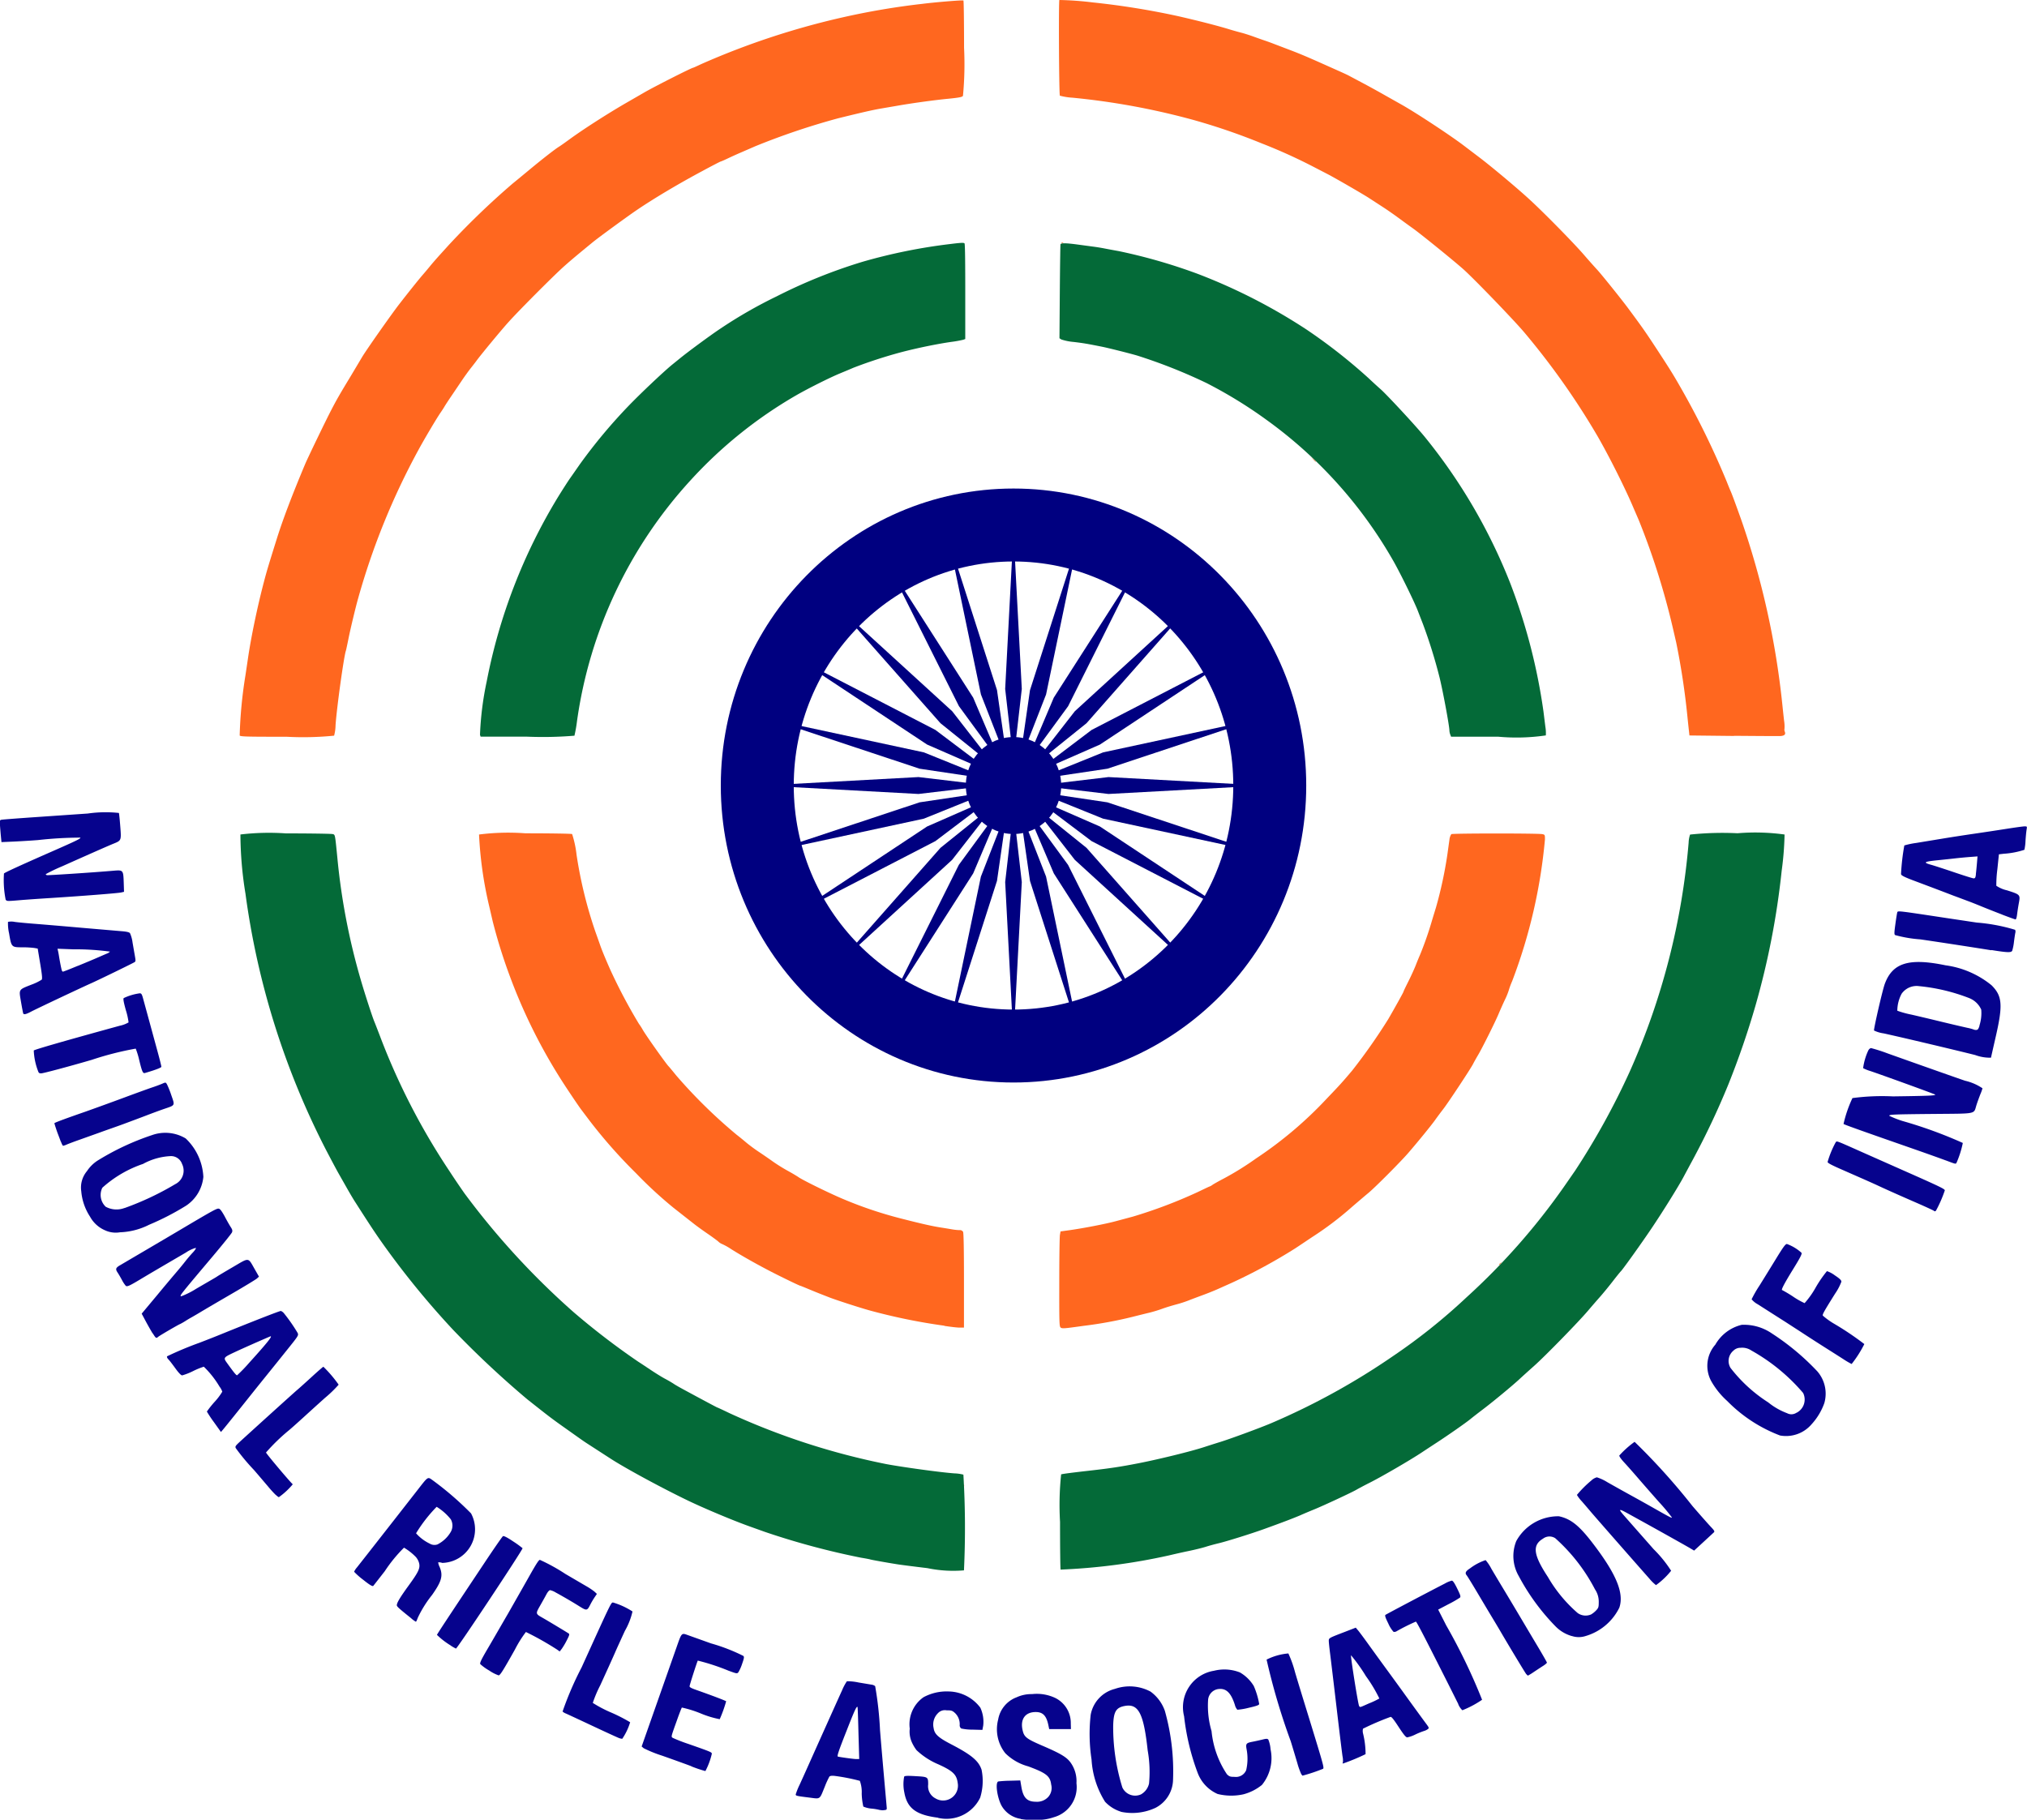 <svg id="layer1" xmlns="http://www.w3.org/2000/svg" width="70.491" height="63.292" viewBox="0 0 70.491 63.292">
  <g id="g980" transform="translate(0)">
    <path id="path986" d="M75.409,100.174c0-.035.008-.042.018-.018a.061.061,0,0,1,0,.058c-.01.01-.017-.008-.016-.04Zm3.383-5.492c-.049-.029-.052-.135-.05-1.565,0-.844.011-1.589.023-1.655l.021-.121.282-.039c.489-.067,1.281-.22,1.636-.316l.6-.161a16.846,16.846,0,0,0,2.241-.848c.226-.108.418-.2.427-.2a.4.4,0,0,0,.1-.057c.043-.031.22-.13.391-.219a10.2,10.2,0,0,0,1.125-.7,13.755,13.755,0,0,0,2.476-2.1c.418-.435.548-.579.871-.964a20.233,20.233,0,0,0,1.245-1.775c.192-.328.532-.939.532-.956s.078-.176.174-.368.211-.446.256-.562.109-.273.143-.348a11.761,11.761,0,0,0,.392-1.11c.059-.2.133-.439.164-.539a14.441,14.441,0,0,0,.4-1.861c.024-.175.055-.4.069-.495a.422.422,0,0,1,.067-.2c.047-.03,3.028-.031,3.167,0,.086.019.089.025.088.186a18.488,18.488,0,0,1-1.142,4.932,2.62,2.62,0,0,0-.12.326,2.4,2.4,0,0,1-.135.326c-.074.158-.168.371-.211.473-.114.277-.569,1.19-.713,1.432-.069.117-.149.259-.178.318-.081.162-.857,1.336-1.034,1.565-.086.111-.217.286-.29.39-.131.183-.584.74-.92,1.129-.256.3-1.172,1.22-1.4,1.406-.11.091-.363.307-.564.479a11.257,11.257,0,0,1-1.377,1.045c-.188.125-.456.306-.6.4a19.03,19.03,0,0,1-2.195,1.193l-.485.217c-.132.06-.383.16-.558.224s-.392.146-.482.182a4,4,0,0,1-.387.126c-.123.033-.357.1-.521.16s-.371.118-.461.139-.344.084-.565.14a14.129,14.129,0,0,1-1.7.313c-.716.1-.738.1-.811.059Zm-4.04-.061a20.451,20.451,0,0,1-2.589-.528c-.348-.095-1.245-.386-1.443-.468l-.238-.093c-.1-.038-.3-.12-.454-.184s-.281-.116-.289-.116c-.026,0-.59-.272-1-.482-.49-.252-1.021-.551-1.4-.789a2.2,2.2,0,0,0-.319-.18.4.4,0,0,1-.134-.087c-.054-.047-.225-.172-.38-.278s-.363-.256-.461-.333l-.368-.289-.357-.281a14.773,14.773,0,0,1-1.3-1.2,17.656,17.656,0,0,1-1.593-1.8l-.309-.409c-.065-.085-.306-.44-.536-.789a19.008,19.008,0,0,1-1.944-3.844,18.517,18.517,0,0,1-.6-1.921c-.013-.058-.067-.29-.119-.514a13.53,13.53,0,0,1-.355-2.5,8.055,8.055,0,0,1,1.616-.042c.87,0,1.6.012,1.621.026a3.57,3.57,0,0,1,.154.718,15.135,15.135,0,0,0,.654,2.675c.051.141.123.346.161.454.069.2.178.462.354.862a18.777,18.777,0,0,0,1,1.891,1.956,1.956,0,0,1,.129.2c.093.172.837,1.222.911,1.286.01.008.128.151.264.318a17.732,17.732,0,0,0,2.1,2.059c.065.049.206.163.312.253s.307.24.446.332.36.244.491.338a5.959,5.959,0,0,0,.506.317c.147.08.323.184.39.23.143.1.921.484,1.411.7a14.111,14.111,0,0,0,2.172.743c.691.177,1.067.262,1.369.309.123.019.3.048.384.063a1.908,1.908,0,0,0,.259.028.13.13,0,0,1,.129.059c.02.038.031.625.031,1.695v1.636l-.156,0c-.086,0-.324-.029-.528-.06ZM60.836,93.254l-.057-.068.067.058c.063.054.081.079.057.079a.332.332,0,0,1-.067-.068Zm33.2-.76a.189.189,0,0,1,.052-.053c.047-.038.048-.037.011.011s-.063.066-.063.042ZM103.8,79.051c0-.035.008-.042.018-.018a.061.061,0,0,1,0,.058c-.01.01-.017-.008-.016-.04ZM50.24,74.089a15.644,15.644,0,0,1,.2-2.086c.015-.1.056-.372.09-.605.107-.731.329-1.8.553-2.648.1-.383.149-.546.452-1.513.207-.66.532-1.515.988-2.6.1-.232.717-1.512.9-1.861.2-.387.308-.57.677-1.18l.4-.671c.137-.232,1.015-1.482,1.293-1.84.318-.41.652-.827.8-1,.074-.084.194-.227.268-.318s.221-.26.327-.377l.327-.361a27.193,27.193,0,0,1,2.223-2.138c.052-.041.293-.24.536-.441.48-.4.937-.755,1.07-.836.047-.028.205-.14.353-.248.474-.348,1.352-.912,2.009-1.29l.61-.352c.345-.2,1.642-.857,1.693-.857.009,0,.14-.059.292-.131a26.8,26.8,0,0,1,4.867-1.612,25.666,25.666,0,0,1,2.82-.48c.456-.058,1.389-.134,1.421-.116.012.007.022.745.022,1.639a11.578,11.578,0,0,1-.038,1.679c-.03.042-.13.061-.513.1-.466.044-1.267.154-1.77.243l-.584.1c-.3.053-.642.132-1.469.335a24.882,24.882,0,0,0-2.887.974l-.536.233c-.123.053-.321.143-.44.2s-.224.1-.233.1-.3.149-.637.332c-.82.438-1.692.957-2.291,1.365-.339.231-1.294.929-1.505,1.1-.488.4-.744.612-1.009.848-.35.311-1.553,1.518-1.927,1.933-.257.285-.965,1.14-1.117,1.35-.043.059-.134.176-.2.259s-.205.274-.306.424l-.377.558c-.107.157-.21.316-.23.352s-.078.126-.129.2c-.128.181-.578.94-.777,1.309a24.688,24.688,0,0,0-2.092,5.147c-.079.27-.273,1.079-.339,1.41-.042.21-.083.4-.091.424-.07.194-.322,2.01-.36,2.6a1.476,1.476,0,0,1-.05.356,10.753,10.753,0,0,1-1.649.038c-1.448,0-1.621-.005-1.637-.048Zm51.965.019-1.548-.017-.022-.2c-.012-.108-.035-.326-.051-.484a25.587,25.587,0,0,0-.389-2.557c-.016-.067-.069-.3-.119-.514a25.446,25.446,0,0,0-1.185-3.744c-.031-.071-.127-.293-.213-.493-.289-.672-.814-1.716-1.21-2.406a25.913,25.913,0,0,0-2.552-3.618c-.361-.429-1.736-1.854-2.115-2.194-.322-.288-1.49-1.235-1.756-1.424-.131-.093-.355-.256-.5-.363s-.39-.279-.551-.383l-.485-.315c-.219-.142-1.172-.693-1.443-.833l-.506-.262a18.6,18.6,0,0,0-1.786-.806,21.844,21.844,0,0,0-2.366-.812,25,25,0,0,0-4.205-.774,2.16,2.16,0,0,1-.44-.07c-.03-.031-.046-3.3-.017-3.328a10.983,10.983,0,0,1,1.15.083,27.026,27.026,0,0,1,3.006.485c.721.166,1.372.334,1.771.457.164.05.351.1.417.117s.246.072.4.128.336.12.4.141.219.077.342.125l.551.21c.323.123.594.237,1.146.484l.551.246c.147.066.292.133.322.15l.461.245c.224.118.574.311.779.428l.6.338c.507.285,1.717,1.081,2.187,1.441l.536.407c.386.292,1.3,1.055,1.726,1.448.479.437,1.5,1.475,1.879,1.909.2.233.415.471.47.53.139.147.824,1,1.064,1.321.512.69.627.854,1.019,1.453.476.728.57.88.859,1.387a28.327,28.327,0,0,1,1.574,3.223c.049.125.107.268.13.318.051.114.149.379.371,1A28.424,28.424,0,0,1,103.886,73c.019.183.047.446.063.583a1.187,1.187,0,0,1,.013.277.164.164,0,0,0,.012.1c.034.091-.007.136-.135.15-.048.005-.783,0-1.634-.007ZM87.576,64.49l-.072-.083.082.073a.52.52,0,0,1,.082.083c0,.024-.024,0-.092-.073Zm2.038-2.678-.057-.068.067.058c.063.054.081.079.057.079A.332.332,0,0,1,89.614,61.812ZM78.823,56.957a.059.059,0,0,1,.057,0c.01.01-.008.017-.039.016s-.042-.009-.018-.018Z" transform="translate(-41.905 -48.511)" fill="#ff671f"/>
    <path id="path984" d="M74.174,111.56c-.45-.054-.912-.113-1.027-.131-.368-.058-.921-.157-.963-.172-.022-.008-.163-.035-.312-.059a26.436,26.436,0,0,1-3.352-.9l-.536-.192c-.561-.2-1.586-.629-2.172-.913-.92-.445-2.163-1.12-2.663-1.446l-.819-.53c-.11-.071-.2-.135-.684-.479-.566-.4-.608-.435-1.385-1.049a33.362,33.362,0,0,1-2.576-2.412,29.292,29.292,0,0,1-2.414-2.949c-.3-.421-.474-.686-1.02-1.539-.053-.083-.174-.287-.268-.454l-.284-.5c-.062-.108-.259-.478-.439-.823a27.429,27.429,0,0,1-2.8-8.907,13,13,0,0,1-.176-2.062,8.464,8.464,0,0,1,1.585-.038c.853,0,1.585.012,1.626.024.084.024.078-.007.164.866a22.8,22.8,0,0,0,.8,4.168c.128.449.417,1.342.489,1.506.018.042.126.321.24.62a23.339,23.339,0,0,0,2.36,4.554c.2.308.443.662.532.787a26.66,26.66,0,0,0,3.8,4.135,25.582,25.582,0,0,0,2.243,1.718c.052.032.229.149.393.259s.4.26.536.332.272.155.312.183.182.109.312.18c.631.342,1.182.636,1.192.636s.2.089.431.2a24.6,24.6,0,0,0,5.444,1.768c.532.1,1.866.287,2.371.323a1.452,1.452,0,0,1,.312.044,31.35,31.35,0,0,1,.02,3.329A4.408,4.408,0,0,1,74.174,111.56Zm4.633.056c-.011-.011-.02-.759-.02-1.661a10.191,10.191,0,0,1,.038-1.656c.043-.017.388-.062.974-.128.733-.083,1.08-.135,1.711-.258.722-.141,1.824-.412,2.277-.56.172-.056.42-.135.551-.175.372-.115,1.389-.489,1.8-.663a24.334,24.334,0,0,0,4.226-2.328,20.545,20.545,0,0,0,2.556-2.043,23.055,23.055,0,0,0,3.394-3.852l.388-.56A25.608,25.608,0,0,0,98.594,94.3a24.554,24.554,0,0,0,2.053-7.974.994.994,0,0,1,.05-.28A10.766,10.766,0,0,1,102.347,86a7.4,7.4,0,0,1,1.636.044,10.7,10.7,0,0,1-.1,1.258,27.506,27.506,0,0,1-.906,4.675,29.044,29.044,0,0,1-.947,2.755,27.218,27.218,0,0,1-1.226,2.6c-.135.25-.281.522-.325.605-.167.317-.714,1.2-1.124,1.808-.34.507-1.008,1.44-1.066,1.491-.019.017-.146.173-.281.348s-.336.42-.447.545-.3.343-.419.484c-.335.394-1.488,1.575-1.872,1.916-.188.167-.416.373-.507.458-.234.218-.914.781-1.264,1.046-.164.124-.365.28-.446.347-.158.129-.774.559-1.184.826-.135.088-.365.239-.513.337-.386.256-1.337.81-1.771,1.031-.2.1-.426.221-.491.259-.156.092-1.157.558-1.459.68-.13.053-.358.148-.5.212-.24.1-.539.218-1.28.485-.434.156-1.278.42-1.549.484-.147.035-.347.09-.446.122s-.366.1-.6.148-.537.118-.684.153a21.263,21.263,0,0,1-3.775.494ZM58.615,82.581a10.851,10.851,0,0,1,.233-1.858,19.4,19.4,0,0,1,2.475-6.408c.162-.262.354-.562.428-.666s.223-.319.333-.477A18.5,18.5,0,0,1,63.8,71.117c.418-.432,1.17-1.142,1.48-1.4l.3-.243c.275-.225,1.088-.823,1.4-1.028a16.027,16.027,0,0,1,1.949-1.118,18.351,18.351,0,0,1,2.976-1.2,19.177,19.177,0,0,1,3.033-.618c.409-.051.508-.056.528-.024s.025.778.025,1.682v1.642l-.067.025a3.959,3.959,0,0,1-.424.076c-.459.066-1.127.2-1.711.351a16.62,16.62,0,0,0-1.681.545c-.082.036-.3.127-.476.2-.349.144-1.1.52-1.508.754a15.365,15.365,0,0,0-3.7,2.978A15.593,15.593,0,0,0,61.989,82.1a4.815,4.815,0,0,1-.089.507,13.244,13.244,0,0,1-1.642.034H58.638l-.023-.064Zm33.742-.014a.477.477,0,0,1-.029-.134c0-.162-.227-1.384-.345-1.86a17.772,17.772,0,0,0-.575-1.848l-.182-.469c-.123-.318-.615-1.319-.847-1.725A15.488,15.488,0,0,0,86,71.646a15.763,15.763,0,0,0-2.11-1.3,18.445,18.445,0,0,0-2.425-.962c-.348-.1-1.009-.262-1.19-.3-.544-.109-.675-.131-1.01-.171a1.885,1.885,0,0,1-.434-.087l-.064-.043.012-1.614c.007-.888.018-1.631.024-1.652.016-.05.189-.048.609.009l.551.074c.115.015.282.043.372.061s.316.06.5.093a19.192,19.192,0,0,1,2.742.791,19.713,19.713,0,0,1,3.779,1.934,19.021,19.021,0,0,1,2.168,1.7c.125.119.313.291.417.382.224.2,1.208,1.26,1.527,1.65A19.231,19.231,0,0,1,94.442,77.3,20.235,20.235,0,0,1,95.6,81.775c.018.146.047.381.065.522a1.318,1.318,0,0,1,.016.3,7,7,0,0,1-1.656.045H92.386Z" transform="translate(-41.923 -57.019)" fill="#046a38"/>
    <path id="path982" d="M68.735,140.218a.928.928,0,0,1-.677-.479c-.148-.3-.211-.792-.1-.822a3.927,3.927,0,0,1,.408-.025l.356-.01.037.221c.063.383.2.52.51.52a.528.528,0,0,0,.427-.17.469.469,0,0,0,.1-.427c-.036-.294-.166-.4-.8-.634a1.8,1.8,0,0,1-.795-.456,1.339,1.339,0,0,1-.249-1.171,1.01,1.01,0,0,1,.642-.775,1.224,1.224,0,0,1,.536-.111,1.5,1.5,0,0,1,.824.142.972.972,0,0,1,.524.886l.005.19-.378,0-.378,0-.031-.147c-.068-.322-.191-.447-.438-.447-.362,0-.541.244-.458.623.054.247.129.306.7.552.637.274.848.4.983.6a1.111,1.111,0,0,1,.192.7,1.086,1.086,0,0,1-.786,1.183,1.7,1.7,0,0,1-.613.093,2.391,2.391,0,0,1-.536-.029Zm-2.872-.04c-.762-.095-1.074-.326-1.173-.872a1.392,1.392,0,0,1-.007-.555c.019-.031.106-.035.4-.018.432.024.434.026.435.29a.476.476,0,0,0,.252.482.516.516,0,0,0,.775-.536c-.036-.291-.168-.418-.67-.646a2.525,2.525,0,0,1-.762-.494,1.461,1.461,0,0,1-.158-.264.907.907,0,0,1-.077-.484,1.147,1.147,0,0,1,.479-1.094,1.7,1.7,0,0,1,.875-.2,1.408,1.408,0,0,1,1.1.564,1.162,1.162,0,0,1,.1.627l-.028.146-.34-.009a1.8,1.8,0,0,1-.394-.039.135.135,0,0,1-.055-.127.537.537,0,0,0-.165-.413c-.093-.083-.125-.093-.292-.093a.329.329,0,0,0-.3.1.552.552,0,0,0-.15.518c.028.209.161.331.611.564.7.364.955.575,1.056.884a1.951,1.951,0,0,1-.049.973,1.3,1.3,0,0,1-1.471.7Zm6.36-.208a1.282,1.282,0,0,1-.553-.346,3.093,3.093,0,0,1-.47-1.468,5.927,5.927,0,0,1-.03-1.559,1.139,1.139,0,0,1,.843-.9,1.549,1.549,0,0,1,1.237.094,1.4,1.4,0,0,1,.5.673,7.762,7.762,0,0,1,.284,2.394,1.124,1.124,0,0,1-.611.977,1.911,1.911,0,0,1-1.2.138Zm.69-.6a.578.578,0,0,0,.286-.381,4.257,4.257,0,0,0-.047-1.15c-.14-1.289-.32-1.638-.8-1.547-.305.058-.387.2-.4.69a7.063,7.063,0,0,0,.319,2.144A.491.491,0,0,0,72.914,139.369Zm-9.061.544a1.848,1.848,0,0,0-.289-.051.942.942,0,0,1-.3-.072,2.253,2.253,0,0,1-.056-.453,1.134,1.134,0,0,0-.065-.442,6.83,6.83,0,0,0-.877-.172c-.106-.011-.159,0-.183.025a2.984,2.984,0,0,0-.157.344c-.191.469-.144.435-.541.385-.45-.056-.472-.062-.472-.11a2.319,2.319,0,0,1,.137-.34c.075-.164.194-.427.264-.585.2-.448,1.063-2.373,1.213-2.7a1.779,1.779,0,0,1,.166-.311,1.825,1.825,0,0,1,.4.042l.46.077a.241.241,0,0,1,.123.052,12.071,12.071,0,0,1,.169,1.535c.05.613.111,1.316.18,2.088.025.275.048.54.052.59.007.084,0,.091-.1.1a.283.283,0,0,1-.12-.006Zm-.758-2.674c-.012-.5-.026-.906-.033-.913-.031-.035-.1.109-.383.834-.268.677-.338.882-.3.891.08.021.517.081.613.085l.129,0Zm12.492,2.114a1.3,1.3,0,0,1-.69-.72,8.183,8.183,0,0,1-.478-1.984,1.284,1.284,0,0,1,1.041-1.583,1.477,1.477,0,0,1,.9.058,1.351,1.351,0,0,1,.483.473,2.743,2.743,0,0,1,.188.627c-.007.039-.1.07-.367.131a2.257,2.257,0,0,1-.393.067.391.391,0,0,1-.086-.169c-.141-.438-.314-.594-.6-.547a.413.413,0,0,0-.33.36,3.119,3.119,0,0,0,.119,1.1,3.256,3.256,0,0,0,.535,1.5c.082.079.115.091.263.09a.384.384,0,0,0,.406-.232,1.747,1.747,0,0,0,.016-.72c-.037-.2-.018-.226.2-.268.093-.018.248-.052.343-.075.144-.036.179-.036.212,0a1.118,1.118,0,0,1,.077.337,1.471,1.471,0,0,1-.3,1.239,1.716,1.716,0,0,1-.642.326,1.966,1.966,0,0,1-.895-.01Zm2.9-.707a2.52,2.52,0,0,1-.131-.371c-.049-.166-.151-.507-.228-.757a22.8,22.8,0,0,1-.84-2.84,2.077,2.077,0,0,1,.757-.214,3.867,3.867,0,0,1,.231.648c.1.341.331,1.09.508,1.664.482,1.57.507,1.659.468,1.7a6.07,6.07,0,0,1-.715.239A.322.322,0,0,1,78.485,138.647Zm-21.207-.261c-.254-.095-.713-.26-1.021-.368a4.418,4.418,0,0,1-.632-.256l-.072-.061.176-.5,1.035-2.943c.183-.522.173-.511.4-.429l.8.286a6.338,6.338,0,0,1,1.126.436c.033.033.026.079-.042.273a1.492,1.492,0,0,1-.129.292c-.046.057-.053.056-.345-.051a7.609,7.609,0,0,0-1.068-.351c-.029.048-.286.85-.286.892s.087.077.26.138c.524.185.946.345,1.012.384a4.517,4.517,0,0,1-.224.624,3.384,3.384,0,0,1-.66-.2,3.893,3.893,0,0,0-.656-.205c-.012.014-.086.2-.163.419-.221.617-.215.591-.155.635a5.511,5.511,0,0,0,.549.213c.792.278.81.286.81.342a2.451,2.451,0,0,1-.223.6,4.289,4.289,0,0,1-.491-.165Zm22.661-.123a.7.7,0,0,0-.012-.219c-.016-.1-.111-.878-.21-1.719s-.2-1.682-.224-1.87-.044-.38-.044-.426c0-.1,0-.1.551-.311l.387-.15.084.1c.046.055.206.27.356.479s.446.617.659.908.455.625.539.741c.234.326.666.92.8,1.1.117.157.118.164.062.206a.446.446,0,0,1-.133.062,2.67,2.67,0,0,0-.294.12,1.158,1.158,0,0,1-.283.1c-.047,0-.122-.092-.3-.364s-.248-.358-.283-.347a9.553,9.553,0,0,0-.955.409.347.347,0,0,0,0,.161,2.973,2.973,0,0,1,.089.725,7.248,7.248,0,0,1-.783.325c-.015,0-.02-.013-.011-.029Zm.934-2.071a2.841,2.841,0,0,0,.334-.16,5.042,5.042,0,0,0-.467-.778,5.957,5.957,0,0,0-.517-.725c-.023.026.243,1.7.28,1.762s.03.048.37-.1ZM54.748,137.4c-.057-.022-.469-.211-.916-.421s-.857-.4-.911-.424a.355.355,0,0,1-.117-.07,11.3,11.3,0,0,1,.663-1.537c1.031-2.271,1.023-2.255,1.092-2.255a2.611,2.611,0,0,1,.677.312,2.432,2.432,0,0,1-.265.675c-.16.348-.31.678-.333.733s-.13.294-.237.53l-.285.626a4.244,4.244,0,0,0-.261.616,4.308,4.308,0,0,0,.643.337,5.688,5.688,0,0,1,.656.336,2.107,2.107,0,0,1-.274.575A.381.381,0,0,1,54.748,137.4Zm29.206-1.174c-.06-.121-.222-.444-.36-.719-.857-1.7-1.091-2.149-1.116-2.149a6.826,6.826,0,0,0-.666.333.145.145,0,0,1-.111.022,1.054,1.054,0,0,1-.181-.289c-.1-.2-.125-.278-.1-.3s1.549-.826,2.068-1.091a.966.966,0,0,1,.24-.1c.038,0,.093.081.188.275.114.232.128.281.094.316a3.7,3.7,0,0,1-.4.229l-.356.187.279.548a20.271,20.271,0,0,1,1.248,2.588,3.429,3.429,0,0,1-.686.365.592.592,0,0,1-.145-.218Zm-33.7-1.166a1.771,1.771,0,0,1-.311-.223c-.024-.04.032-.157.269-.56.165-.28.477-.823.7-1.206l.49-.862.257-.454c.234-.415.319-.545.356-.545a6.474,6.474,0,0,1,.889.491l.714.418a2.279,2.279,0,0,1,.3.2l.08.075-.084.124a2.681,2.681,0,0,0-.145.247c-.108.216-.126.219-.37.067-.2-.125-.492-.3-.835-.488a.644.644,0,0,0-.193-.08c-.03,0-.083.059-.128.144s-.141.256-.219.393c-.163.287-.164.284.1.433.167.095.815.485.894.538.033.022.02.068-.067.235a2.465,2.465,0,0,1-.177.3l-.07.089-.086-.062a10.393,10.393,0,0,0-1.089-.615,4.018,4.018,0,0,0-.381.609c-.417.741-.508.886-.566.9a1.349,1.349,0,0,1-.325-.166Zm36.061.122c-.036-.043-.623-1.016-.908-1.506-.039-.067-.16-.271-.271-.454s-.346-.578-.524-.878-.342-.566-.364-.592c-.071-.085-.043-.145.116-.248a1.857,1.857,0,0,1,.54-.285,1.614,1.614,0,0,1,.2.3c.091.156.277.467.413.692s.384.64.552.923.453.764.635,1.068.332.567.332.582-.057.065-.126.109-.215.14-.323.212a2.13,2.13,0,0,1-.211.131A.183.183,0,0,1,86.318,135.182Zm-37.395-.99a2.69,2.69,0,0,1-.484-.372c0-.02.309-.489,1.648-2.5.332-.5.623-.919.647-.934s.129.029.363.188a3.322,3.322,0,0,1,.319.231c0,.067-2.277,3.5-2.317,3.491a1.6,1.6,0,0,1-.175-.1ZM87.9,133.86a1.282,1.282,0,0,1-.559-.331,7.6,7.6,0,0,1-1.282-1.75,1.394,1.394,0,0,1-.089-1.223,1.662,1.662,0,0,1,1.484-.862c.418.091.711.327,1.2.971.8,1.049,1.07,1.71.9,2.207a1.9,1.9,0,0,1-1.168.986.77.77,0,0,1-.485,0Zm.679-.756a.821.821,0,0,0,.17-.138c.08-.085.089-.116.089-.286a.762.762,0,0,0-.13-.443,6.225,6.225,0,0,0-1.384-1.781.371.371,0,0,0-.426.018c-.378.225-.335.562.172,1.332a4.908,4.908,0,0,0,1.037,1.255.476.476,0,0,0,.472.044Zm-41.033.143c-.437-.35-.506-.413-.506-.459,0-.086.114-.275.407-.679.347-.477.408-.606.369-.78a.542.542,0,0,0-.112-.216,2,2,0,0,0-.414-.327,5.044,5.044,0,0,0-.668.817c-.2.258-.381.488-.4.511s-.089,0-.353-.212a2.459,2.459,0,0,1-.315-.279.647.647,0,0,1,.1-.151l.393-.5.861-1.1.839-1.074c.389-.5.362-.481.535-.36a10.9,10.9,0,0,1,1.339,1.156,1.169,1.169,0,0,1-1,1.722.39.39,0,0,0-.143-.021.49.49,0,0,0,.051.163c.126.3.07.5-.262.971a3.974,3.974,0,0,0-.5.8c-.025.074-.054.134-.065.133a1.025,1.025,0,0,1-.153-.11Zm.921-2.581a1.12,1.12,0,0,0,.45-.43.446.446,0,0,0,0-.436,1.9,1.9,0,0,0-.492-.435,5.1,5.1,0,0,0-.716.921,1.5,1.5,0,0,0,.481.362.315.315,0,0,0,.282.018Zm42.123,1.187c-.48-.542-1.912-2.175-2.035-2.322-.074-.088-.211-.248-.305-.356a1.262,1.262,0,0,1-.171-.224,3.812,3.812,0,0,1,.5-.5.442.442,0,0,1,.193-.112,1.6,1.6,0,0,1,.364.169c.164.093.532.3.818.457s.635.353.774.432c.564.321.655.368.655.339a6.642,6.642,0,0,0-.454-.542c-.25-.282-.581-.661-.737-.842s-.367-.42-.469-.53-.18-.216-.169-.242a3.34,3.34,0,0,1,.531-.475,22.614,22.614,0,0,1,2.012,2.233c.266.308.552.631.635.719.131.138.145.164.107.2l-.364.336-.32.295-.126-.075c-.1-.062-1.3-.733-1.808-1.012l-.342-.189c-.361-.2-.378-.188-.132.091.2.228.332.377,1,1.136a4.339,4.339,0,0,1,.608.75,2.66,2.66,0,0,1-.526.5A1.476,1.476,0,0,1,90.591,131.853Zm-47.765-2.905a3.931,3.931,0,0,1-.267-.295c-.1-.116-.316-.373-.488-.571a7.438,7.438,0,0,1-.629-.755c-.029-.055-.015-.08.113-.2.2-.185,1.93-1.753,2.042-1.845.048-.04.264-.234.479-.431s.4-.358.411-.358a4.44,4.44,0,0,1,.531.624,4.234,4.234,0,0,1-.469.454c-.258.23-.6.542-.766.693s-.385.348-.491.437a6.724,6.724,0,0,0-.8.775c0,.034.865,1.061.931,1.105a2.547,2.547,0,0,1-.486.45.508.508,0,0,1-.107-.083Zm52.316-2.064a5.113,5.113,0,0,1-1.836-1.2,2.736,2.736,0,0,1-.561-.7,1.116,1.116,0,0,1,.148-1.259,1.446,1.446,0,0,1,.918-.69,1.718,1.718,0,0,1,1.049.3,8.544,8.544,0,0,1,1.578,1.316,1.184,1.184,0,0,1,.246,1.106,2.164,2.164,0,0,1-.446.74A1.167,1.167,0,0,1,95.141,126.884Zm.574-.789a.515.515,0,0,0,.23-.69,6.587,6.587,0,0,0-1.8-1.477.572.572,0,0,0-.375-.094.344.344,0,0,0-.249.1.467.467,0,0,0-.1.6,5.178,5.178,0,0,0,1.312,1.2,2.335,2.335,0,0,0,.655.375.316.316,0,0,0,.33-.019Zm-55.036.325a4.207,4.207,0,0,1-.245-.368,3.529,3.529,0,0,1,.268-.336,2.157,2.157,0,0,0,.268-.355.584.584,0,0,0-.095-.175,3.323,3.323,0,0,0-.547-.694,2.571,2.571,0,0,0-.37.151,2.21,2.21,0,0,1-.383.151c-.037,0-.118-.082-.229-.235-.094-.129-.2-.272-.246-.318s-.065-.094-.047-.112a12.016,12.016,0,0,1,1.129-.472c.229-.088.551-.214.714-.281,1.16-.471,2.062-.823,2.111-.823a.262.262,0,0,1,.11.083,5.882,5.882,0,0,1,.473.68c.038.086.035.091-.374.6l-.327.408-.416.516c-.147.182-.354.44-.461.574-.422.531-.942,1.178-1.013,1.261l-.075.088Zm1.226-2.064c.65-.717.846-.966.723-.914-.337.143-.948.414-1.228.545-.394.185-.4.19-.26.382.241.335.317.428.347.42A5.263,5.263,0,0,0,41.905,124.356Zm55.441-.126c-.146-.094-.406-.259-.577-.367s-.533-.339-.8-.514-.547-.354-.616-.4l-.446-.284-.537-.343a.717.717,0,0,1-.216-.175,4.2,4.2,0,0,1,.272-.474c.15-.24.411-.664.582-.943.25-.408.323-.507.375-.506a1.539,1.539,0,0,1,.506.306c.023.038-.039.161-.287.563-.309.5-.431.734-.385.734a4.389,4.389,0,0,1,.38.227,2.628,2.628,0,0,0,.4.227,3.065,3.065,0,0,0,.39-.552,4.127,4.127,0,0,1,.387-.561.964.964,0,0,1,.272.145c.175.117.23.17.23.223a1.893,1.893,0,0,1-.218.414c-.376.6-.445.721-.428.765a2.571,2.571,0,0,0,.406.29,10.188,10.188,0,0,1,1.038.7,4.014,4.014,0,0,1-.441.693A2.684,2.684,0,0,1,97.346,124.23Zm-58.8-.9c-.054-.087-.162-.277-.239-.421l-.14-.262.552-.661c.3-.364.615-.735.692-.825s.2-.24.272-.333.191-.232.264-.309.119-.148.1-.16a1.183,1.183,0,0,0-.338.16c-1.043.61-1.294.757-1.6.941-.369.221-.443.254-.494.22a1.032,1.032,0,0,1-.132-.2c-.054-.1-.123-.218-.153-.262-.082-.122-.067-.167.087-.256l.379-.223.655-.385c.229-.134.664-.391.967-.57,1.266-.751,1.368-.806,1.436-.788.046.012.107.1.2.268.071.138.164.3.206.365.06.091.07.13.049.188-.015.04-.324.424-.686.853-1.146,1.359-1.155,1.37-1.074,1.37a2.839,2.839,0,0,0,.515-.26l.578-.336c.074-.042.147-.087.164-.1s.256-.156.532-.317c.585-.342.519-.348.763.078l.145.254-.068.063c-.038.035-.428.272-.869.528s-.932.544-1.093.641-.3.176-.3.176-.1.054-.206.121a2.2,2.2,0,0,1-.208.121c-.023,0-.712.4-.761.444-.07.06-.079.054-.187-.119Zm-1.632-3.573a1.079,1.079,0,0,1-.543-.484,1.9,1.9,0,0,1-.305-.881.891.891,0,0,1,.2-.705,1.251,1.251,0,0,1,.394-.38,8.958,8.958,0,0,1,1.866-.87,1.377,1.377,0,0,1,1.172.116,1.973,1.973,0,0,1,.614,1.338,1.359,1.359,0,0,1-.6,1,9.1,9.1,0,0,1-1.287.664,2.429,2.429,0,0,1-1.012.262.887.887,0,0,1-.5-.06Zm.66-.784a10.047,10.047,0,0,0,1.765-.833.524.524,0,0,0,.232-.7.406.406,0,0,0-.388-.273,2.2,2.2,0,0,0-.969.272,4.055,4.055,0,0,0-1.415.828.565.565,0,0,0,.117.661.781.781,0,0,0,.658.042Zm62.926.1c-.016-.015-.31-.151-.653-.3s-.913-.4-1.265-.564-.9-.4-1.212-.539c-.438-.19-.572-.261-.573-.3a3.337,3.337,0,0,1,.282-.684c.046-.049-.019-.074.922.345l1.533.68c1.157.512,1.339.6,1.339.648a4.364,4.364,0,0,1-.308.707c-.023.023-.048.027-.066.01Zm.4-1.758c-.172-.065-.708-.256-1.19-.424-1.662-.579-2.336-.819-2.359-.842a4.309,4.309,0,0,1,.31-.9,7.839,7.839,0,0,1,1.409-.059c1.256-.017,1.5-.028,1.465-.063-.019-.019-1.842-.681-2.254-.819a1.384,1.384,0,0,1-.249-.1,2.093,2.093,0,0,1,.179-.614c.023-.046.066-.083.1-.083a5.782,5.782,0,0,1,.572.184c1.292.46,2.418.857,2.695.951a1.8,1.8,0,0,1,.605.262,1.36,1.36,0,0,1-.071.2c-.039.1-.1.263-.135.373-.109.339.053.305-1.523.32-1.359.013-1.517.019-1.514.063a3.218,3.218,0,0,0,.469.184,15.3,15.3,0,0,1,2.09.762,3.4,3.4,0,0,1-.218.688c-.032.05-.018.053-.378-.083Zm-65.548-.658c-.029-.079-.071-.191-.094-.25-.034-.084-.125-.36-.126-.383s.539-.215,1.071-.4c.319-.113.929-.334,1.354-.492s.867-.318.982-.356.265-.094.335-.124c.126-.055.127-.055.17.013a3.146,3.146,0,0,1,.153.382c.129.37.14.347-.238.475-.133.045-.415.149-.628.231s-.574.216-.8.3-.591.209-.8.286l-.714.255c-.18.063-.379.138-.443.165a.762.762,0,0,1-.139.05c-.013,0-.047-.065-.076-.144Zm-.772-2.406a2.259,2.259,0,0,1-.166-.757c.034-.035,1.062-.331,2.99-.861a1.016,1.016,0,0,0,.307-.116,2.389,2.389,0,0,0-.093-.421c-.078-.282-.1-.4-.075-.425a1.866,1.866,0,0,1,.559-.166c.052,0,.072.03.108.159l.151.552.357,1.309c.074.27.134.511.134.535s-.132.089-.569.216c-.073.021-.1-.032-.2-.441a2.73,2.73,0,0,0-.123-.406,10.8,10.8,0,0,0-1.532.391c-.814.237-1.683.469-1.755.469C34.634,114.294,34.593,114.277,34.585,114.256Zm67.347-.6c-.749-.188-2.616-.63-3.18-.752a1.124,1.124,0,0,1-.336-.1c-.017-.046.3-1.434.378-1.631.271-.724.842-.9,2.109-.637a3.212,3.212,0,0,1,1.6.694c.374.373.4.682.145,1.793-.09.394-.164.721-.164.726A1.477,1.477,0,0,1,101.932,113.653Zm.147-1.016a1.4,1.4,0,0,0,.065-.565.768.768,0,0,0-.407-.394,6.512,6.512,0,0,0-1.753-.42.636.636,0,0,0-.608.264,1.271,1.271,0,0,0-.15.591,3.384,3.384,0,0,0,.49.135c.254.058.662.155.908.215.479.116.713.171,1.041.245a1.475,1.475,0,0,1,.221.06.171.171,0,0,0,.08.013C102.017,112.781,102.041,112.751,102.079,112.637Zm-68.024-.424c-.008-.012-.042-.192-.078-.4-.077-.455-.1-.425.363-.608a1.83,1.83,0,0,0,.354-.171c.027-.033.015-.161-.052-.563l-.086-.52-.119-.021a3.332,3.332,0,0,0-.406-.023c-.387,0-.389,0-.47-.484a1.553,1.553,0,0,1-.038-.4.565.565,0,0,1,.232,0c.113.016.407.044.653.063s.975.08,1.622.137l1.435.123c.182.014.272.035.3.069a1.126,1.126,0,0,1,.089.321c.026.15.062.359.081.466.032.178.03.2-.021.227-.089.053-1.253.62-1.5.729-.326.145-1.858.868-2.075.98-.186.1-.261.115-.286.072Zm1.891-1.658c.267-.109.572-.237.678-.284l.32-.139a.32.32,0,0,0,.126-.075,8.917,8.917,0,0,0-1.277-.08l-.548-.02.017.073c.01.04.026.127.036.194.021.136.072.4.094.477.008.029.026.053.041.053s.245-.089.511-.2Zm66.551-.545c-.7-.113-1.981-.309-2.47-.379a4.445,4.445,0,0,1-.876-.149c-.035-.022-.034-.081.01-.4.028-.2.058-.383.066-.4.029-.047.055-.044,1.707.207l.67.1c.082.013.256.039.387.058a6.274,6.274,0,0,1,1.331.251.146.146,0,0,1,.009.1c-.008.033-.03.176-.048.318a1.7,1.7,0,0,1-.061.31c-.036.07-.165.066-.725-.024Zm.372-1.243c-.237-.091-.559-.218-.714-.282s-.356-.144-.446-.177-.331-.125-.536-.2c-.412-.159-.8-.305-1.3-.493-.393-.146-.513-.205-.518-.256a7.8,7.8,0,0,1,.115-.995,2.715,2.715,0,0,1,.409-.086l.923-.152c.295-.049.783-.124,1.086-.168s.8-.119,1.111-.168.6-.089.651-.089c.089,0,.091,0,.072.113-.011.062-.028.238-.038.391a1.691,1.691,0,0,1-.039.311,2.881,2.881,0,0,1-.719.137l-.167.02-.054.523a4.236,4.236,0,0,0-.036.57,1.086,1.086,0,0,0,.37.159c.463.147.467.152.414.441-.023.124-.05.3-.062.4s-.034.173-.055.171-.229-.077-.467-.168Zm-.912-1.4c.01-.079.027-.251.038-.383l.02-.239-.265.02c-.146.011-.379.033-.518.049s-.4.044-.58.062c-.5.05-.547.079-.246.162.1.028.461.145.8.26s.638.209.673.21c.053,0,.066-.02.081-.142Zm-68.514.889a3.451,3.451,0,0,1-.06-.916c.028-.035.581-.288,1.708-.783.811-.356.984-.441.945-.465a13.4,13.4,0,0,0-1.466.085c-.221.018-.6.041-.838.052l-.436.019-.016-.163c-.009-.09-.024-.262-.033-.382-.016-.209-.013-.219.051-.233.037-.008.589-.05,1.228-.094l1.771-.122a4.357,4.357,0,0,1,1.082-.02c.008.013.03.219.048.457.039.5.041.5-.233.611-.162.066-.6.257-1.8.793a5.6,5.6,0,0,0-.558.268c0,.011.017.026.038.035s1.5-.085,2.308-.154c.349-.03.351-.027.366.417l.01.316-.1.023c-.118.026-1.355.123-2.44.192-.4.025-.883.059-1.071.075-.445.038-.463.038-.5-.011Z" transform="translate(-33.24 -76.957)" fill="#06038d"/>
  </g>
  <g id="g2266" transform="translate(26.335 18.26)">
    <ellipse id="c100-0" cx="8.911" cy="9.061" rx="8.911" ry="9.061" transform="translate(0 0)" fill="none" stroke="navy" stroke-width="2.537"/>
    <g id="g50-2" transform="translate(0.223 0.236)">
      <g id="g2-9" transform="matrix(0.991, 0.131, -0.131, 0.991, 16.552, 9.457)">
        <path id="c2-9" d="M.411,0A.42.42,0,0,1,.826.42.416.416,0,0,1,.413.84.42.42,0,0,1,0,.418.416.416,0,0,1,.411,0Z" transform="translate(0 0)" fill="navy"/>
      </g>
      <g id="g4-3" transform="matrix(0.924, 0.383, -0.383, 0.924, 16.126, 11.513)">
        <path id="c4-5" d="M.405-.007A.424.424,0,0,1,.823.416.412.412,0,0,1,.41.834.424.424,0,0,1-.008.411.412.412,0,0,1,.405-.007Z" transform="translate(0 0)" fill="navy"/>
      </g>
      <g id="g6-3" transform="matrix(0.793, 0.609, -0.609, 0.793, 15.189, 13.384)">
        <path id="c6-3" d="M.4-.01a.426.426,0,0,1,.42.422A.41.41,0,0,1,.41.828.426.426,0,0,1-.01.406.41.41,0,0,1,.4-.01Z" transform="translate(0 0)" fill="navy"/>
      </g>
      <g id="g8-9" transform="matrix(0.609, 0.793, -0.793, 0.609, 13.807, 14.94)">
        <path id="c8-4" d="M.406-.01A.426.426,0,0,1,.828.41.41.41,0,0,1,.412.824.426.426,0,0,1-.01.4.41.41,0,0,1,.406-.01Z" transform="translate(0 0)" fill="navy"/>
      </g>
      <g id="g10-0" transform="matrix(0.383, 0.924, -0.924, 0.383, 12.078, 16.075)">
        <path id="c10-3" d="M.411-.008A.424.424,0,0,1,.834.41.412.412,0,0,1,.416.823.424.424,0,0,1-.007.405.412.412,0,0,1,.411-.008Z" transform="translate(0 0)" fill="navy"/>
      </g>
      <g id="g12-2" transform="matrix(0.131, 0.991, -0.991, 0.131, 10.123, 16.713)">
        <path id="c12-8" d="M.418,0A.42.42,0,0,1,.84.413.416.416,0,0,1,.42.826.42.42,0,0,1,0,.411.416.416,0,0,1,.418,0Z" transform="translate(0 0)" fill="navy"/>
      </g>
      <g id="g14-8" transform="matrix(-0.131, 0.991, -0.991, -0.131, 8.075, 16.816)">
        <path id="c14-1" d="M.425,0a.416.416,0,0,1,.42.414A.42.42,0,0,1,.423.832.416.416,0,0,1,0,.418.42.42,0,0,1,.425,0Z" transform="translate(0 0)" fill="navy"/>
      </g>
      <g id="g16-2" transform="matrix(-0.383, 0.924, -0.924, -0.383, 6.071, 16.379)">
        <path id="c16-7" d="M.431.008A.412.412,0,0,1,.849.421.424.424,0,0,1,.426.839.412.412,0,0,1,.008.426.424.424,0,0,1,.431.008Z" transform="translate(0 0)" fill="navy"/>
      </g>
      <g id="g18-4" transform="matrix(-0.609, 0.793, -0.793, -0.609, 4.243, 15.432)">
        <path id="c18-0" d="M.433.011A.41.41,0,0,1,.849.425a.426.426,0,0,1-.422.42A.41.41,0,0,1,.011.432.426.426,0,0,1,.433.011Z" transform="translate(0 0)" fill="navy"/>
      </g>
      <g id="g20-7" transform="matrix(-0.793, 0.609, -0.609, -0.793, 2.713, 14.037)">
        <path id="c20-8" d="M.432.011A.41.41,0,0,1,.845.426a.426.426,0,0,1-.42.422A.41.41,0,0,1,.011.433.426.426,0,0,1,.432.011Z" transform="translate(0 0)" fill="navy"/>
      </g>
      <g id="g22-7" transform="matrix(-0.924, 0.383, -0.383, -0.924, 1.585, 12.284)">
        <path id="c22-9" d="M.426.008A.412.412,0,0,1,.839.426.424.424,0,0,1,.421.849.412.412,0,0,1,.008.431.424.424,0,0,1,.426.008Z" transform="translate(0 0)" fill="navy"/>
      </g>
      <g id="g24-1" transform="matrix(-0.991, 0.131, -0.131, -0.991, 0.939, 10.292)">
        <path id="c24-9" d="M.418,0a.416.416,0,0,1,.414.42A.42.42,0,0,1,.417.845.416.416,0,0,1,0,.425.42.42,0,0,1,.418,0Z" transform="translate(0 0)" fill="navy"/>
      </g>
      <g id="g26-8" transform="matrix(-0.991, -0.131, 0.131, -0.991, 0.823, 8.194)">
        <path id="c26-1" d="M.411,0A.42.42,0,0,1,.826.42.416.416,0,0,1,.413.84.42.42,0,0,1,0,.418.416.416,0,0,1,.411,0Z" transform="translate(0 0)" fill="navy"/>
      </g>
      <g id="g28-8" transform="matrix(-0.924, -0.383, 0.383, -0.924, 1.248, 6.138)">
        <path id="c28-1" d="M.405-.007A.424.424,0,0,1,.823.416.412.412,0,0,1,.41.834.424.424,0,0,1-.008.411.412.412,0,0,1,.405-.007Z" transform="translate(0 0)" fill="navy"/>
      </g>
      <g id="g30-3" transform="matrix(-0.793, -0.609, 0.609, -0.793, 2.185, 4.267)">
        <path id="c30-3" d="M.4-.01a.426.426,0,0,1,.42.422A.41.41,0,0,1,.41.828.426.426,0,0,1-.01.406.41.41,0,0,1,.4-.01Z" transform="translate(0 0)" fill="navy"/>
      </g>
      <g id="g32-5" transform="matrix(-0.609, -0.793, 0.793, -0.609, 3.567, 2.711)">
        <path id="c32-0" d="M.406-.01A.426.426,0,0,1,.828.41.41.41,0,0,1,.412.824.426.426,0,0,1-.01.4.41.41,0,0,1,.406-.01Z" transform="translate(0 0)" fill="navy"/>
      </g>
      <g id="g34-3" transform="matrix(-0.383, -0.924, 0.924, -0.383, 5.297, 1.576)">
        <path id="c34-8" d="M.411-.008A.424.424,0,0,1,.834.41.412.412,0,0,1,.416.823.424.424,0,0,1-.007.405.412.412,0,0,1,.411-.008Z" transform="translate(0 0)" fill="navy"/>
      </g>
      <g id="g36-3" transform="matrix(-0.131, -0.991, 0.991, -0.131, 7.252, 0.938)">
        <path id="c36-6" d="M.418,0A.42.42,0,0,1,.84.413.416.416,0,0,1,.42.826.42.42,0,0,1,0,.411.416.416,0,0,1,.418,0Z" transform="translate(0 0)" fill="navy"/>
      </g>
      <g id="g38-6" transform="matrix(0.131, -0.991, 0.991, 0.131, 9.3, 0.835)">
        <path id="c38-0" d="M.425,0a.416.416,0,0,1,.42.414A.42.42,0,0,1,.423.832.416.416,0,0,1,0,.418.42.42,0,0,1,.425,0Z" transform="translate(0 0)" fill="navy"/>
      </g>
      <g id="g40-4" transform="matrix(0.383, -0.924, 0.924, 0.383, 11.304, 1.272)">
        <path id="c40-3" d="M.431.008A.412.412,0,0,1,.849.421.424.424,0,0,1,.426.839.412.412,0,0,1,.008.426.424.424,0,0,1,.431.008Z" transform="translate(0 0)" fill="navy"/>
      </g>
      <g id="g42-2" transform="matrix(0.609, -0.793, 0.793, 0.609, 13.132, 2.219)">
        <path id="c42-1" d="M.433.011A.41.41,0,0,1,.849.425a.426.426,0,0,1-.422.42A.41.41,0,0,1,.011.432.426.426,0,0,1,.433.011Z" transform="translate(0 0)" fill="navy"/>
      </g>
      <g id="g44-7" transform="matrix(0.793, -0.609, 0.609, 0.793, 14.662, 3.614)">
        <path id="c44-4" d="M.432.011A.41.41,0,0,1,.845.426a.426.426,0,0,1-.42.422A.41.41,0,0,1,.011.433.426.426,0,0,1,.432.011Z" transform="translate(0 0)" fill="navy"/>
      </g>
      <g id="g46-9" transform="matrix(0.924, -0.383, 0.383, 0.924, 15.79, 5.366)">
        <path id="c46-6" d="M.426.008A.412.412,0,0,1,.839.426.424.424,0,0,1,.421.849.412.412,0,0,1,.008.431.424.424,0,0,1,.426.008Z" transform="translate(0 0)" fill="navy"/>
      </g>
      <g id="g48-3" transform="matrix(0.991, -0.131, 0.131, 0.991, 16.436, 7.359)">
        <path id="c48-6" d="M.418,0a.416.416,0,0,1,.414.42A.42.42,0,0,1,.417.845.416.416,0,0,1,0,.425.42.42,0,0,1,.418,0Z" transform="translate(0 0)" fill="navy"/>
      </g>
    </g>
    <g id="g100-1" transform="translate(0.207 0.211)">
      <g id="g52-7" transform="translate(8.414)">
        <path id="p52-4" d="M20.841,11.39l-.289-2.516.289-5.492.289,5.492Z" transform="translate(-20.552 -3.383)" fill="navy"/>
      </g>
      <g id="g54-0" transform="matrix(0.966, 0.259, -0.259, 0.966, 10.768, 0.254)">
        <path id="p54-7" d="M.227,8l-.3-2.514L.194,0,.506,5.484Z" transform="translate(0 0)" fill="navy"/>
      </g>
      <g id="g56-7" transform="matrix(0.866, 0.5, -0.5, 0.866, 12.944, 1.125)">
        <path id="p56-3" d="M.184,7.971-.125,5.464.126,0l.33,5.471Z" transform="translate(0 0)" fill="navy"/>
      </g>
      <g id="g58-2" transform="translate(14.782 2.52) rotate(45)">
        <path id="p58-6" d="M.171,7.938l-.312-2.5L.1,0,.441,5.446Z" transform="translate(0 0)" fill="navy"/>
      </g>
      <g id="g60-1" transform="matrix(0.5, 0.866, -0.866, 0.5, 16.172, 4.312)">
        <path id="p60-4" d="M.19,7.9-.12,5.418.133,0,.465,5.422Z" transform="translate(0 0)" fill="navy"/>
      </g>
      <g id="g62-3" transform="matrix(0.259, 0.966, -0.966, 0.259, 17.055, 6.365)">
        <path id="p62-4" d="M.235,7.881-.069,5.4.2,0,.518,5.405Z" transform="translate(0 0)" fill="navy"/>
      </g>
      <g id="g64-8" transform="translate(17.407 8.556) rotate(90)">
        <path id="p64-0" d="M.294,7.874,0,5.4.294,0,.588,5.4Z" transform="translate(0 0)" fill="navy"/>
      </g>
      <g id="g66-5" transform="matrix(-0.259, 0.966, -0.966, -0.259, 17.215, 10.77)">
        <path id="p66-2" d="M.352,7.889.069,5.413.385.005.656,5.41Z" transform="translate(0 0)" fill="navy"/>
      </g>
      <g id="g68-5" transform="matrix(-0.5, 0.866, -0.866, -0.5, 16.476, 12.888)">
        <path id="p68-2" d="M.4,7.918.121,5.436.453.01.706,5.431Z" transform="translate(0 0)" fill="navy"/>
      </g>
      <g id="g70-2" transform="translate(15.205 14.779) rotate(135)">
        <path id="p70-7" d="M.412,7.953.142,5.461.479.012.725,5.456Z" transform="translate(0 0)" fill="navy"/>
      </g>
      <g id="g72-6" transform="matrix(-0.866, 0.5, -0.5, -0.866, 13.454, 16.296)">
        <path id="p72-8" d="M.4,7.984l-.272-2.5L.455.01.705,5.477Z" transform="translate(0 0)" fill="navy"/>
      </g>
      <g id="g74-0" transform="matrix(-0.966, 0.259, -0.259, -0.966, 11.329, 17.304)">
        <path id="p74-7" d="M.352,8,.073,5.492.385,0,.652,5.489Z" transform="translate(0 0)" fill="navy"/>
      </g>
      <g id="g76-0" transform="translate(8.992 17.7) rotate(180)">
        <path id="p76-6" d="M.289,8.007,0,5.492.289,0,.578,5.492Z" transform="translate(0)" fill="navy"/>
      </g>
      <g id="g78-4" transform="matrix(-0.966, -0.259, 0.259, -0.966, 6.638, 17.447)">
        <path id="p78-3" d="M.227,8l-.3-2.514L.194,0,.506,5.484Z" transform="translate(0 0)" fill="navy"/>
      </g>
      <g id="g80-0" transform="matrix(-0.866, -0.5, 0.5, -0.866, 4.462, 16.575)">
        <path id="p80-8" d="M.184,7.971-.125,5.464.126,0l.33,5.471Z" transform="translate(0 0)" fill="navy"/>
      </g>
      <g id="g82-2" transform="translate(2.625 15.18) rotate(-135)">
        <path id="p82-6" d="M.171,7.938l-.312-2.5L.1,0,.441,5.446Z" transform="translate(0 0)" fill="navy"/>
      </g>
      <g id="g84-3" transform="matrix(-0.5, -0.866, 0.866, -0.5, 1.235, 13.389)">
        <path id="p84-7" d="M.19,7.9-.12,5.418.133,0,.465,5.422Z" transform="translate(0 0)" fill="navy"/>
      </g>
      <g id="g86-3" transform="matrix(-0.259, -0.966, 0.966, -0.259, 0.351, 11.335)">
        <path id="p86-0" d="M.235,7.881-.069,5.4.2,0,.518,5.405Z" transform="translate(0 0)" fill="navy"/>
      </g>
      <g id="g88-7" transform="translate(0 9.144) rotate(-90)">
        <path id="p88-8" d="M.294,7.874,0,5.4.294,0,.588,5.4Z" fill="navy"/>
      </g>
      <g id="g90-2" transform="matrix(0.259, -0.966, 0.966, 0.259, 0.192, 6.93)">
        <path id="p90-7" d="M.352,7.889.069,5.413.385.005.656,5.41Z" transform="translate(0 0)" fill="navy"/>
      </g>
      <g id="g92-8" transform="matrix(0.5, -0.866, 0.866, 0.5, 0.931, 4.812)">
        <path id="p92-2" d="M.4,7.918.121,5.436.453.01.706,5.431Z" transform="translate(0 0)" fill="navy"/>
      </g>
      <g id="g94-5" transform="translate(2.202 2.922) rotate(-45)">
        <path id="_94-5" data-name="94-5" d="M.412,7.953.142,5.461.479.012.725,5.456Z" transform="translate(0 0)" fill="navy"/>
      </g>
      <g id="g96-7" transform="matrix(0.866, -0.5, 0.5, 0.866, 3.953, 1.404)">
        <path id="p96-1" d="M.4,7.984l-.272-2.5L.455.01.705,5.477Z" transform="translate(0 0)" fill="navy"/>
      </g>
      <g id="g98-0" transform="matrix(0.966, -0.259, 0.259, 0.966, 6.078, 0.396)">
        <path id="p98-9" d="M.352,8,.073,5.492.385,0,.652,5.489Z" transform="translate(0 0)" fill="navy"/>
      </g>
    </g>
    <ellipse id="c104-9" cx="1.658" cy="1.686" rx="1.658" ry="1.686" transform="translate(7.253 7.375)" fill="navy"/>
  </g>
</svg>
